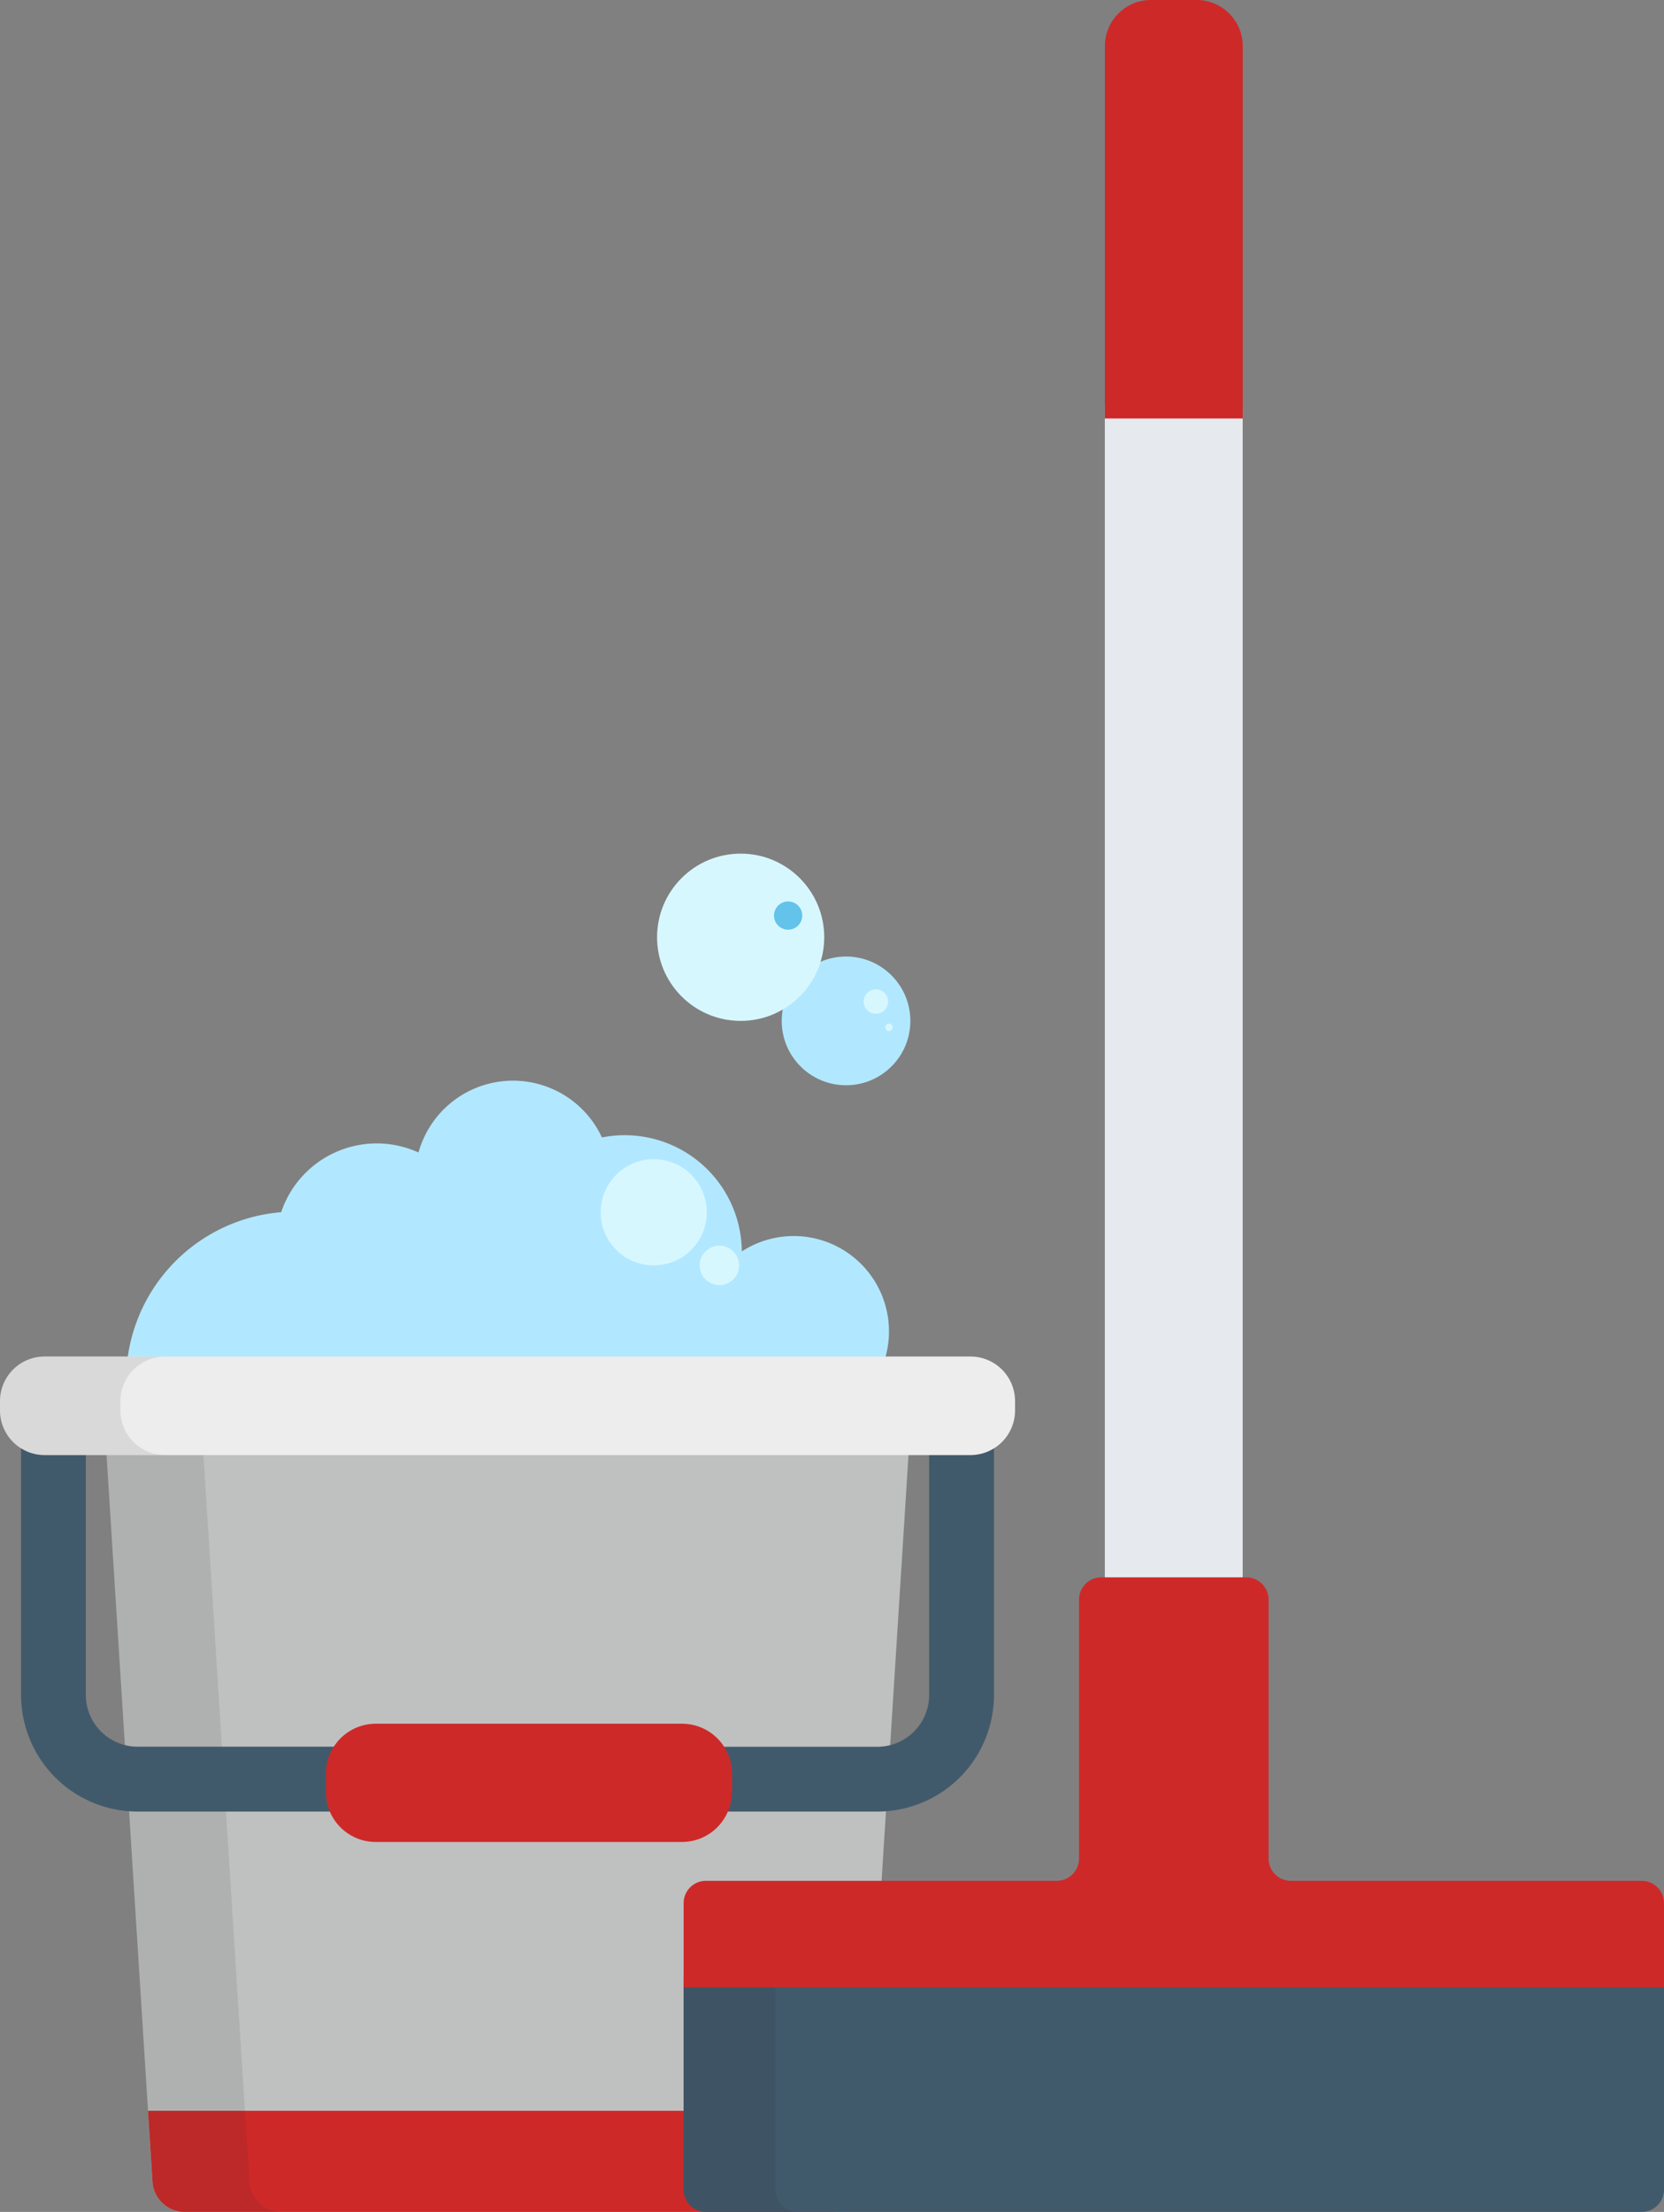 <svg id="Capa_1" data-name="Capa 1" xmlns="http://www.w3.org/2000/svg" viewBox="0 0 385.44 512"><rect x="0" y="0" width="385.44" height="512" fill="#808080" stroke="none"/><defs><style>.cls-1{fill:#b1e8ff;}.cls-2{fill:#d7f7ff;}.cls-3{fill:#bfc1c0;}.cls-4{fill:#ce2929;}.cls-5{fill:#231f20;opacity:0.1;isolation:isolate;}.cls-6{fill:#e6e9ed;}.cls-7{fill:#415a6b;}.cls-8{fill:#ededed;}.cls-9{fill:#63c3ea;}</style></defs><title>Mop</title><path class="cls-1" d="M265.93,319.74a22.07,22.07,0,0,0-30.82-30.07,27.12,27.12,0,0,0-32.4-26.38,22.72,22.72,0,0,0-42.49,3.48,23.35,23.35,0,0,0-31.81,13.82,39.13,39.13,0,0,0-35.93,39v.16Z" transform="translate(-63.28)"/><circle class="cls-1" cx="195.97" cy="236.31" r="14.9"/><circle class="cls-2" cx="171.56" cy="216.95" r="19.36"/><path class="cls-3" d="M87.77,333.79,98.62,505.13a7.45,7.45,0,0,0,7.32,6.87h149.8a7.46,7.46,0,0,0,7.33-6.87l10.84-171.34Z" transform="translate(-63.28)"/><path class="cls-4" d="M97.57,488.59l1.05,16.54a7.45,7.45,0,0,0,7.32,6.87h149.8a7.46,7.46,0,0,0,7.33-6.87l1-16.54Z" transform="translate(-63.28)"/><path class="cls-5" d="M121.06,505.13,110.22,333.79H87.77L98.62,505.13a7.45,7.45,0,0,0,7.32,6.87h22.44A7.45,7.45,0,0,1,121.06,505.13Z" transform="translate(-63.28)"/><rect class="cls-6" x="255.92" y="94" width="31.93" height="277.64"/><path class="cls-7" d="M221.62,506.85a5.17,5.17,0,0,0,5.15,5.15h216.8a5.17,5.17,0,0,0,5.15-5.15V457H221.62Z" transform="translate(-63.28)"/><path class="cls-5" d="M242.9,506.85V457H221.62v49.85a5.17,5.17,0,0,0,5.15,5.15h21.29A5.17,5.17,0,0,1,242.9,506.85Z" transform="translate(-63.28)"/><path class="cls-4" d="M448.72,460V440.51a5.17,5.17,0,0,0-5.15-5.15H362.28a5.16,5.16,0,0,1-5.15-5.15V370.26a5.17,5.17,0,0,0-5.15-5.15H318.37a5.17,5.17,0,0,0-5.15,5.15v59.95a5.17,5.17,0,0,1-5.15,5.15H226.78a5.16,5.16,0,0,0-5.15,5.15V460Z" transform="translate(-63.28)"/><path class="cls-7" d="M278.5,333.79v58.54a12,12,0,0,1-12,12H227v15h39.52a27,27,0,0,0,27-27V333.79Z" transform="translate(-63.28)"/><path class="cls-7" d="M146,404.31H95.16a12,12,0,0,1-12-12V333.79h-15v58.54a27,27,0,0,0,27,27H146Z" transform="translate(-63.28)"/><path class="cls-4" d="M232.8,414.85a11.56,11.56,0,0,1-11.52,11.52h-71a11.55,11.55,0,0,1-11.51-11.52v-4.33A11.55,11.55,0,0,1,150.31,399h71a11.55,11.55,0,0,1,11.52,11.52v4.33Z" transform="translate(-63.28)"/><path class="cls-8" d="M298.4,326.51a10.33,10.33,0,0,1-10.3,10.3H73.58a10.34,10.34,0,0,1-10.3-10.3v-2.19A10.33,10.33,0,0,1,73.58,314H288.1a10.32,10.32,0,0,1,10.3,10.3v2.19Z" transform="translate(-63.28)"/><path class="cls-5" d="M91.17,326.51v-2.19a10.33,10.33,0,0,1,10.3-10.3H73.58a10.33,10.33,0,0,0-10.3,10.3v2.19a10.34,10.34,0,0,0,10.3,10.3h27.89A10.34,10.34,0,0,1,91.17,326.51Z" transform="translate(-63.28)"/><path class="cls-4" d="M340.49,0H329.85a10.67,10.67,0,0,0-10.64,10.65V96.86h31.93V10.65A10.68,10.68,0,0,0,340.49,0Z" transform="translate(-63.28)"/><circle class="cls-9" cx="182.56" cy="211.93" r="3.27"/><circle class="cls-2" cx="202.89" cy="231.83" r="2.83"/><circle class="cls-2" cx="205.92" cy="237.8" r="0.86"/><circle class="cls-2" cx="166.63" cy="292.9" r="4.56"/><circle class="cls-2" cx="151.43" cy="280.61" r="12.29"/></svg>